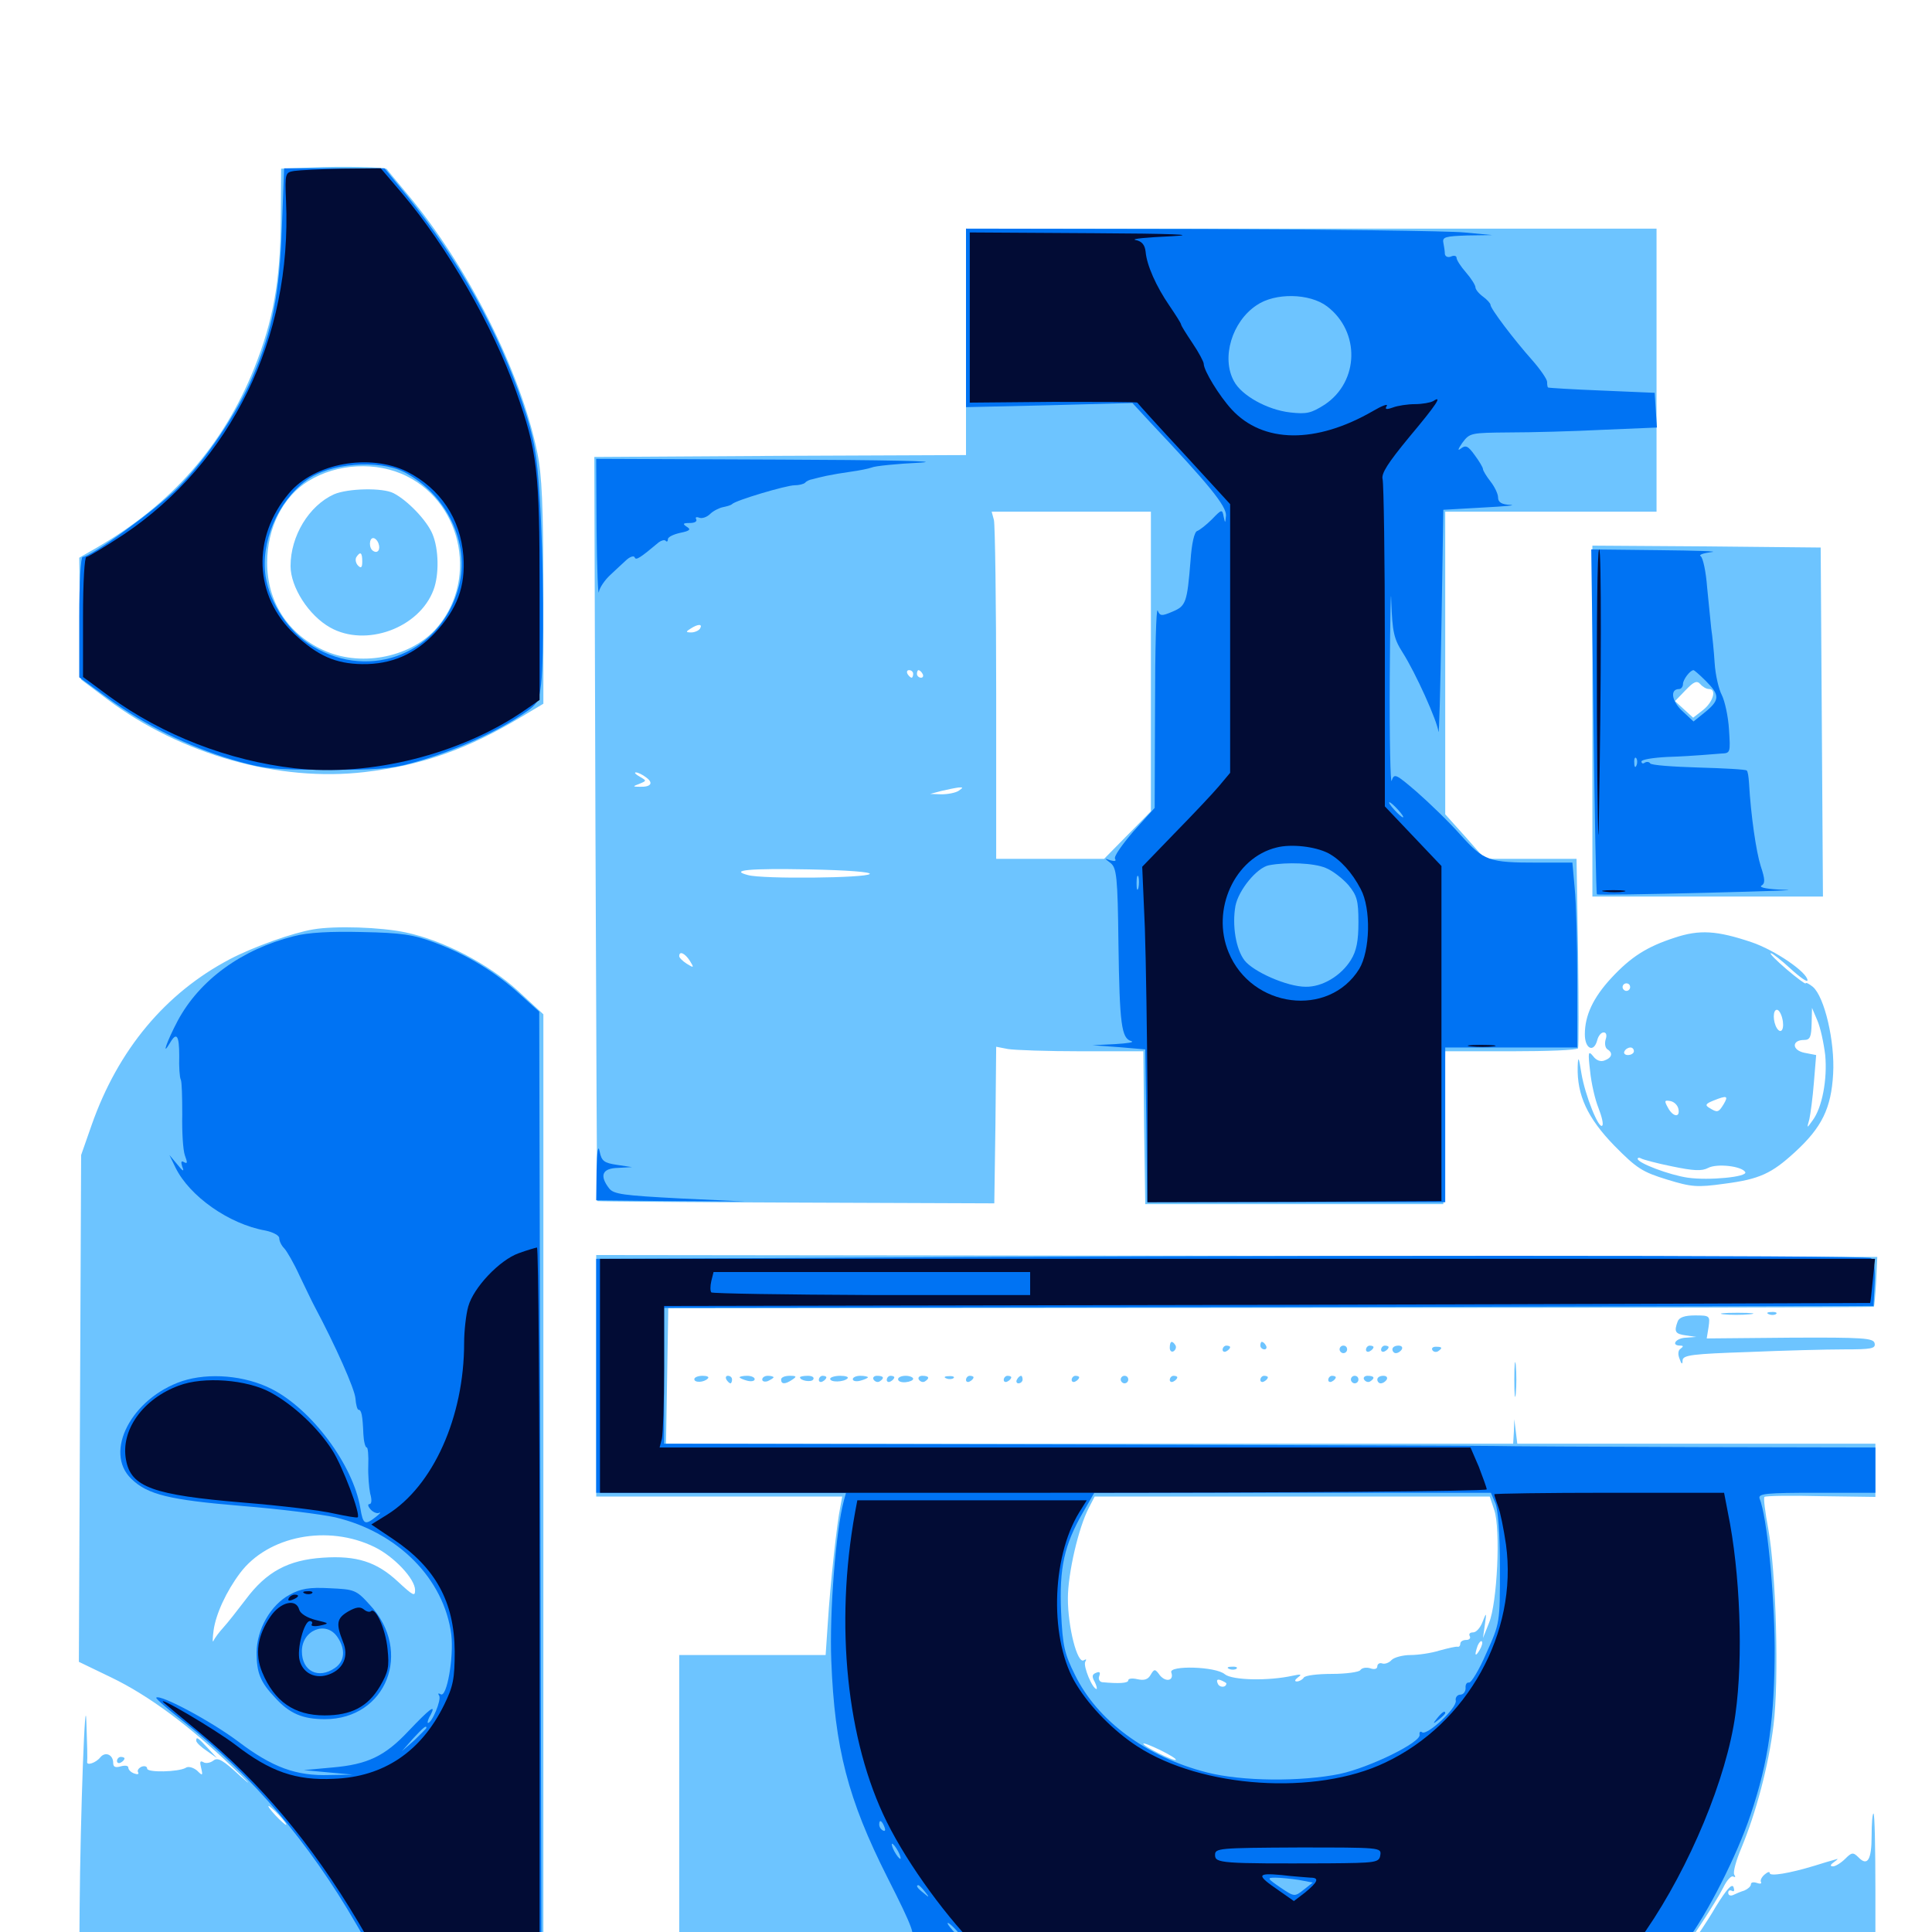 <svg xmlns="http://www.w3.org/2000/svg" viewBox="0 -1000 1000 1000">
	<path fill="#6dc4ff" d="M161.133 -913.281L145.508 -912.695L145.312 -885.938C145.117 -854.688 141.406 -833.984 131.641 -809.57C115.625 -769.531 88.672 -738.867 50.195 -716.602L41.016 -711.328L41.406 -679.688L41.992 -648.242L55.469 -638.086C93.75 -609.375 144.336 -595.117 188.867 -600.391C218.555 -603.906 242.188 -612.305 270.117 -629.102L281.25 -635.742V-693.359C281.25 -737.891 280.469 -754.297 278.125 -765.625C269.531 -807.812 242.188 -862.109 211.133 -899.219C205.273 -906.25 200.391 -912.109 200.195 -912.5C199.414 -913.477 177.148 -914.062 161.133 -913.281ZM210.547 -753.516C240.039 -738.867 247.461 -698.047 225 -673.828C211.328 -659.375 185.938 -654.688 166.992 -663.672C148.828 -672.07 138.281 -688.672 138.281 -708.789C138.281 -726.758 146.484 -742.969 159.57 -750.977C174.414 -760.156 194.922 -761.328 210.547 -753.516ZM172.852 -744.141C159.961 -738.281 150.391 -722.656 150.391 -707.031C150.391 -696.094 159.766 -681.445 170.898 -675.195C189.258 -664.844 216.992 -674.805 224.414 -694.727C227.344 -702.539 227.148 -715.82 223.828 -723.633C220.898 -730.664 210.938 -741.016 203.711 -744.727C198.047 -747.656 180.078 -747.266 172.852 -744.141ZM195.898 -718.75C197.07 -715.625 195.508 -713.281 193.164 -714.844C190.82 -716.211 191.016 -721.484 193.164 -721.484C194.141 -721.484 195.312 -720.312 195.898 -718.75ZM175.195 -718.359C175.977 -718.945 174.805 -719.531 172.656 -719.336C170.508 -719.336 169.922 -718.75 171.484 -718.164C172.852 -717.578 174.609 -717.773 175.195 -718.359ZM187.5 -709.375C187.5 -706.25 186.914 -705.664 185.352 -707.227C184.18 -708.398 183.789 -710.352 184.375 -711.523C186.523 -714.844 187.5 -714.062 187.5 -709.375ZM500 -823.047V-764.453L403.906 -764.062L307.617 -763.477L308.203 -571.094C308.594 -465.43 308.984 -378.711 309.18 -378.32C309.375 -378.125 355.859 -377.734 412.109 -377.539L514.648 -377.148L515.234 -417.773L515.625 -458.203L521.68 -457.031C525.195 -456.445 542.188 -455.859 559.766 -455.859H591.797L592.188 -416.406L592.773 -376.758H669.922H747.07L747.656 -416.406L748.047 -455.859H782.227C800.781 -455.859 816.406 -456.445 816.797 -457.422C817.188 -458.203 817.188 -480.469 816.797 -507.227L816.016 -555.469H792.383H768.555L758.398 -566.992L748.047 -578.516V-656.836V-735.156H802.734H857.422V-808.398V-881.641H678.711H500ZM595.703 -657.617V-580.078L583.594 -567.773L571.484 -555.469H543.555H515.625V-641.016C515.625 -687.891 515.039 -728.32 514.453 -730.859L513.281 -735.156H554.492H595.703ZM362.305 -674.609C361.719 -673.633 359.57 -672.656 357.812 -672.656C354.883 -672.656 354.883 -673.047 357.422 -674.609C361.328 -677.148 363.867 -677.148 362.305 -674.609ZM472.656 -651.172C472.656 -650.195 472.266 -649.219 471.875 -649.219C471.289 -649.219 470.312 -650.195 469.727 -651.172C469.141 -652.344 469.531 -653.125 470.508 -653.125C471.68 -653.125 472.656 -652.344 472.656 -651.172ZM477.539 -651.172C478.125 -650.195 477.734 -649.219 476.758 -649.219C475.586 -649.219 474.609 -650.195 474.609 -651.172C474.609 -652.344 475 -653.125 475.391 -653.125C475.977 -653.125 476.953 -652.344 477.539 -651.172ZM334.375 -597.656C338.477 -594.727 336.914 -592.578 331.25 -592.773C327.344 -592.773 327.344 -592.969 331.055 -594.336C334.766 -595.898 334.766 -595.898 331.055 -598.047C328.906 -599.219 328.125 -600.195 329.102 -600.195C330.273 -600.195 332.617 -599.023 334.375 -597.656ZM326.172 -594.531C326.172 -595.703 325.781 -596.484 325.391 -596.484C324.805 -596.484 323.828 -595.703 323.242 -594.531C322.656 -593.555 323.047 -592.578 324.023 -592.578C325.195 -592.578 326.172 -593.555 326.172 -594.531ZM490.039 -595.703C491.992 -597.461 479.297 -596.289 476.562 -594.531C474.609 -593.359 476.172 -593.164 481.445 -593.945C485.742 -594.531 489.648 -595.312 490.039 -595.703ZM496.094 -590.625C494.531 -589.648 490.625 -588.867 487.305 -588.867L481.445 -589.062L487.305 -590.625C490.625 -591.406 494.531 -592.188 496.094 -592.383C498.633 -592.578 498.633 -592.383 496.094 -590.625ZM450.195 -547.656C448.828 -545.508 394.336 -544.922 387.109 -547.07C377.344 -549.609 387.695 -550.586 418.75 -550C438.672 -549.609 450.781 -548.633 450.195 -547.656ZM357.031 -502.734C359.375 -499.023 359.18 -498.828 355.469 -501.172C353.32 -502.539 351.562 -504.297 351.562 -505.078C351.562 -508.008 354.492 -506.641 357.031 -502.734ZM474.609 -498.828C477.148 -500.586 477.148 -500.781 474.609 -500.781C473.047 -500.781 470.312 -499.805 468.75 -498.828C466.211 -497.07 466.211 -496.875 468.75 -496.875C470.312 -496.875 473.047 -497.852 474.609 -498.828ZM433.203 -497.461C442.578 -497.656 434.766 -498.047 416.016 -498.047C397.266 -498.047 389.453 -497.656 399.023 -497.461C408.398 -497.07 423.633 -497.07 433.203 -497.461ZM460.938 -490.234C445.117 -491.797 378.906 -491.797 378.906 -490.625C378.906 -489.648 398.828 -489.258 423.438 -489.453C447.852 -489.648 464.648 -490.039 460.938 -490.234ZM824.219 -626.758V-535.938H883.984H943.555L942.969 -626.367L942.383 -716.602L883.398 -717.188L824.219 -717.578ZM884.57 -643.359C888.672 -643.359 886.719 -636.719 881.641 -632.617L876.367 -628.516L871.68 -632.812L866.992 -637.109L872.461 -642.773C876.758 -647.266 878.32 -647.852 880.078 -645.898C881.25 -644.531 883.203 -643.359 884.57 -643.359ZM162.109 -518.945C151.562 -517.188 131.25 -509.961 118.945 -503.516C85.547 -485.938 61.133 -456.641 47.461 -417.773L41.992 -402.148L41.406 -271.094L40.82 -139.844L57.422 -131.836C76.953 -122.461 98.438 -106.445 120.312 -85.352C129.102 -76.953 131.055 -74.805 124.609 -80.469C115.43 -89.062 112.695 -90.625 110.352 -88.672C108.789 -87.5 106.445 -87.109 105.273 -87.891C103.516 -88.867 103.32 -88.086 104.102 -84.961C105.078 -80.859 104.883 -80.664 101.953 -83.594C100 -85.156 97.461 -85.938 96.094 -84.961C92.383 -82.812 76.172 -82.422 76.172 -84.57C76.172 -85.742 74.805 -86.133 73.242 -85.547C71.68 -84.766 70.898 -83.594 71.484 -82.617C72.07 -81.641 71.094 -81.445 69.531 -82.031C67.773 -82.617 66.406 -83.984 66.406 -85.156C66.406 -86.133 64.648 -86.328 62.5 -85.742C59.766 -84.961 58.594 -85.352 58.594 -87.5C58.594 -91.797 54.492 -93.555 51.953 -90.43C49.609 -87.5 44.727 -85.938 45.117 -88.086C45.312 -89.062 45.117 -98.047 44.727 -108.203C44.141 -128.711 41.602 -61.523 41.211 -11.914L41.016 16.797H118.359C160.938 16.602 196.289 17.188 196.875 17.773C197.461 18.359 216.602 18.75 239.648 18.75H281.25V-228.125V-475L268.164 -487.109C252.734 -501.172 229.492 -513.281 209.961 -517.383C197.266 -520.117 173.438 -520.898 162.109 -518.945ZM193.945 -199.219C203.906 -194.336 214.844 -182.812 214.844 -176.953C214.844 -173.633 214.062 -173.828 205.859 -181.445C194.922 -191.602 184.57 -194.922 167.188 -193.75C149.219 -192.578 137.891 -186.523 127.148 -172.07C122.852 -166.406 117.773 -159.961 115.625 -157.617C113.477 -155.273 111.133 -152.148 110.547 -150.781C109.961 -149.414 109.961 -151.758 110.547 -156.055C111.719 -164.648 117.188 -176.367 124.219 -185.742C138.672 -205.078 169.727 -211.133 193.945 -199.219ZM144.531 -60.352C147.07 -57.617 148.633 -55.469 148.047 -55.469C147.656 -55.469 145.117 -57.617 142.578 -60.352C140.039 -63.086 138.477 -65.234 139.062 -65.234C139.453 -65.234 141.992 -63.086 144.531 -60.352ZM866.797 -514.648C852.344 -509.961 844.141 -504.688 833.984 -493.75C824.609 -483.594 820.312 -474.414 820.312 -464.648C820.312 -457.031 825 -454.883 826.758 -461.719C827.344 -463.867 828.711 -465.625 830.078 -465.625C831.445 -465.625 831.836 -464.062 831.055 -461.914C830.469 -459.766 830.859 -457.617 832.031 -456.836C834.961 -455.078 834.375 -452.539 830.664 -451.172C828.516 -450.195 826.172 -451.172 824.609 -453.32C822.07 -456.445 821.875 -455.469 823.047 -445.508C823.633 -439.453 825.586 -430.859 827.344 -426.562C829.102 -422.07 830.078 -417.969 829.297 -417.383C827.539 -415.43 820.508 -432.812 818.555 -444.336C817.188 -453.125 816.797 -453.711 816.602 -447.852C816.211 -433.203 821.68 -421.289 835.547 -407.031C847.266 -395.117 850.195 -393.359 862.891 -389.453C875.586 -385.547 878.516 -385.352 892.578 -387.305C910.742 -389.648 916.992 -392.578 929.102 -403.711C942.969 -416.406 947.852 -426.367 948.828 -444.141C949.805 -460.938 944.336 -484.18 938.281 -489.258C936.328 -490.82 934.766 -491.602 934.57 -491.016C934.57 -490.43 930.078 -493.75 924.805 -498.242C919.336 -502.93 915.625 -506.641 916.602 -506.641C917.383 -506.641 922.07 -502.93 926.758 -498.633C931.641 -494.141 935.547 -491.406 935.547 -492.578C935.547 -496.68 918.75 -508.203 906.641 -512.305C888.672 -518.359 879.688 -518.945 866.797 -514.648ZM843.75 -489.062C843.75 -488.086 842.969 -487.109 841.797 -487.109C840.82 -487.109 839.844 -488.086 839.844 -489.062C839.844 -490.234 840.82 -491.016 841.797 -491.016C842.969 -491.016 843.75 -490.234 843.75 -489.062ZM922.461 -473.047C923.828 -467.773 922.07 -464.258 919.727 -467.773C917.578 -471.289 917.578 -477.344 919.727 -477.344C920.703 -477.344 921.875 -475.391 922.461 -473.047ZM944.727 -453.906C945.898 -441.406 943.164 -426.562 938.086 -419.922C935.156 -415.82 935.156 -415.82 936.523 -420.703C937.109 -423.438 938.281 -432.031 938.867 -439.648L940.039 -453.906L933.984 -455.078C927.344 -456.445 927.344 -461.719 933.789 -461.719C936.914 -461.719 937.5 -463.281 937.695 -470.117L937.891 -478.32L940.625 -471.875C942.188 -468.359 943.945 -460.352 944.727 -453.906ZM845.703 -455.859C845.703 -454.883 844.336 -453.906 842.578 -453.906C841.016 -453.906 840.234 -454.883 840.82 -455.859C841.406 -457.031 842.773 -457.812 843.945 -457.812C844.922 -457.812 845.703 -457.031 845.703 -455.859ZM892.188 -428.516C889.453 -424.023 888.867 -424.023 884.766 -426.562C882.422 -427.93 882.812 -428.711 886.719 -430.273C893.945 -433.203 894.727 -432.812 892.188 -428.516ZM868.75 -425.977C869.727 -421.289 865.82 -421.875 863.281 -426.758C861.328 -430.273 861.523 -430.664 864.648 -430.078C866.602 -429.688 868.359 -427.93 868.75 -425.977ZM865.43 -396.289C876.758 -393.945 880.859 -393.75 884.18 -395.508C888.672 -397.852 901.367 -396.484 903.32 -393.359C904.883 -390.82 884.375 -388.867 873.633 -390.43C864.062 -391.797 847.656 -398.047 847.656 -400.195C847.656 -400.781 848.438 -400.977 849.414 -400.391C850.391 -399.805 857.617 -397.852 865.43 -396.289ZM308.594 -287.891V-225.391H372.266H435.938L434.961 -220.117C433.203 -211.914 429.688 -179.688 428.516 -160.547L427.344 -143.359H389.453H351.562V-62.305V18.75H607.617H863.672L867.383 14.258C873.242 7.422 888.281 -15.625 891.992 -23.047C893.75 -26.758 896.094 -29.297 897.07 -28.711C898.242 -28.125 898.438 -28.516 897.656 -29.688C896.875 -30.859 898.633 -37.109 901.367 -43.555C908.984 -61.914 915.43 -86.133 917.969 -107.031C920.898 -130.469 919.336 -185.938 915.234 -208.789C913.672 -217.188 912.695 -224.609 913.281 -225.195C913.867 -225.781 926.953 -225.977 942.383 -225.586L970.703 -225.195V-238.867V-252.734H878.125H785.352L784.57 -259.18L783.789 -265.43L783.594 -259.18L783.203 -252.734H564.062H344.727L345.312 -287.695L345.898 -322.852L657.617 -323.047C829.102 -323.047 969.727 -323.242 969.922 -323.633C970.117 -323.828 970.703 -329.688 971.094 -336.719L971.68 -349.414L640.234 -350L308.594 -350.391ZM773.438 -218.359C776.758 -208.594 775 -170.312 770.703 -159.961L767.578 -152.148L768.555 -158.984C769.531 -165.625 769.336 -165.625 767.383 -160.547C766.211 -157.422 764.062 -155.078 762.5 -155.078C760.742 -155.078 760.156 -154.297 760.742 -153.125C761.328 -152.148 760.547 -151.172 758.984 -151.172C757.227 -151.172 755.859 -150.391 755.859 -149.219C755.859 -148.242 755.273 -147.461 754.492 -147.656C753.516 -147.852 749.414 -146.875 745.117 -145.703C740.82 -144.336 733.984 -143.359 730.078 -143.359C726.172 -143.359 721.68 -142.188 720.312 -140.82C718.945 -139.258 716.602 -138.477 715.234 -139.062C714.062 -139.453 712.891 -138.672 712.891 -137.5C712.891 -136.133 711.328 -135.742 709.18 -136.523C707.031 -137.109 704.883 -136.719 704.102 -135.547C703.516 -134.57 696.875 -133.594 689.453 -133.594C682.031 -133.594 675.391 -132.812 674.805 -131.641C674.219 -130.664 672.461 -129.688 671.289 -129.688C669.922 -129.688 670.117 -130.469 671.875 -131.836C674.023 -133.398 673.438 -133.594 668.945 -132.617C656.445 -129.883 637.891 -130.273 633.984 -133.398C629.297 -137.5 604.883 -138.086 606.25 -134.375C607.812 -130.078 603.516 -129.102 600.391 -132.812C597.852 -136.328 597.461 -136.328 595.508 -133.008C594.141 -130.664 592.188 -130.078 588.672 -130.859C586.133 -131.445 583.984 -131.25 583.984 -130.273C583.984 -128.711 578.906 -128.516 570.508 -129.297C569.141 -129.492 568.359 -130.859 568.945 -132.422C569.727 -134.375 569.141 -134.961 567.383 -134.18C565.234 -133.398 565.039 -132.227 566.602 -129.492C567.578 -127.539 567.969 -125.781 567.578 -125.781C565.43 -125.781 560.547 -137.695 561.719 -139.844C562.5 -141.211 562.305 -141.406 560.938 -140.625C557.617 -138.672 552.734 -157.812 552.734 -172.656C552.734 -185.547 558.203 -209.375 563.672 -219.727L566.602 -225.391H668.75H771.094ZM765.82 -145.898C763.477 -141.992 763.086 -143.164 764.844 -148.242C765.625 -150 766.602 -150.977 766.992 -150.391C767.578 -150 766.992 -147.852 765.82 -145.898ZM761.523 -137.109C762.891 -139.648 762.695 -140.82 761.133 -140.82C759.766 -140.82 758.594 -139.062 758.594 -137.109C758.594 -135.156 758.789 -133.594 759.18 -133.594C759.375 -133.594 760.547 -135.156 761.523 -137.109ZM619.141 -131.641C619.141 -132.812 618.359 -133.594 617.188 -133.594C616.211 -133.594 615.234 -132.812 615.234 -131.641C615.234 -130.664 616.211 -129.688 617.188 -129.688C618.359 -129.688 619.141 -130.664 619.141 -131.641ZM634.766 -128.711C634.766 -126.367 631.055 -126.367 630.273 -128.711C629.492 -130.469 630.078 -131.055 632.031 -130.273C633.398 -129.688 634.766 -128.906 634.766 -128.711ZM608.594 -89.062C607.617 -88.281 591.797 -96.094 591.797 -97.461C591.797 -98.047 595.703 -96.484 600.586 -94.141C605.273 -91.797 608.984 -89.648 608.594 -89.062ZM636.328 -136.133C634.766 -136.719 635.352 -137.305 637.5 -137.305C639.648 -137.5 640.82 -136.914 640.039 -136.328C639.453 -135.742 637.695 -135.547 636.328 -136.133ZM891.992 -319.727C888.672 -320.117 891.992 -320.508 899.414 -320.508C907.031 -320.508 909.766 -320.117 905.664 -319.727C901.758 -319.336 895.508 -319.336 891.992 -319.727ZM915.625 -319.727C914.062 -320.312 914.648 -320.898 916.797 -320.898C918.945 -321.094 920.117 -320.508 919.336 -319.922C918.75 -319.336 916.992 -319.141 915.625 -319.727ZM868.359 -316.016C866.406 -310.742 866.992 -309.57 872.656 -308.789L877.93 -308.008L872.656 -307.617C867.383 -307.422 864.648 -303.516 869.727 -303.516C871.289 -303.516 871.484 -303.125 869.922 -301.953C868.555 -301.172 868.359 -299.023 869.336 -296.68C870.312 -293.75 870.898 -293.555 870.898 -295.898C871.094 -298.633 875.977 -299.219 904.883 -300.195C923.242 -300.977 945.703 -301.562 954.688 -301.562C968.555 -301.562 970.898 -301.953 970.312 -304.688C969.727 -307.422 964.844 -307.812 926.562 -307.617L883.398 -307.227L884.375 -313.281C885.156 -318.945 884.961 -319.141 877.344 -319.141C872.07 -319.141 869.141 -318.164 868.359 -316.016ZM605.469 -302.344C605.469 -300.781 606.445 -300 607.422 -300.586C608.594 -301.367 608.984 -302.734 608.398 -303.711C606.641 -306.445 605.469 -305.859 605.469 -302.344ZM652.344 -303.516C652.344 -302.539 653.32 -301.562 654.492 -301.562C655.469 -301.562 655.859 -302.539 655.273 -303.516C654.688 -304.688 653.711 -305.469 653.125 -305.469C652.734 -305.469 652.344 -304.688 652.344 -303.516ZM632.812 -301.367C632.812 -302.539 633.789 -303.516 634.766 -303.516C635.938 -303.516 636.719 -303.125 636.719 -302.734C636.719 -302.148 635.938 -301.172 634.766 -300.586C633.789 -300 632.812 -300.391 632.812 -301.367ZM693.359 -301.562C693.359 -300.586 694.336 -299.609 695.312 -299.609C696.484 -299.609 697.266 -300.586 697.266 -301.562C697.266 -302.734 696.484 -303.516 695.312 -303.516C694.336 -303.516 693.359 -302.734 693.359 -301.562ZM707.031 -301.367C707.031 -302.539 708.008 -303.516 708.984 -303.516C710.156 -303.516 710.938 -303.125 710.938 -302.734C710.938 -302.148 710.156 -301.172 708.984 -300.586C708.008 -300 707.031 -300.391 707.031 -301.367ZM714.844 -301.367C714.844 -302.539 715.82 -303.516 716.797 -303.516C717.969 -303.516 718.75 -303.125 718.75 -302.734C718.75 -302.148 717.969 -301.172 716.797 -300.586C715.82 -300 714.844 -300.391 714.844 -301.367ZM720.703 -301.562C720.703 -300.586 721.484 -299.609 722.461 -299.609C723.633 -299.609 725 -300.586 725.586 -301.562C726.172 -302.734 725.391 -303.516 723.828 -303.516C722.07 -303.516 720.703 -302.734 720.703 -301.562ZM741.406 -301.172C740.82 -302.148 741.602 -302.93 743.164 -302.93C746.484 -302.93 746.875 -302.344 744.336 -300.586C743.359 -300 741.992 -300.195 741.406 -301.172ZM783.789 -285.938C783.789 -277.93 784.18 -274.609 784.57 -278.711C784.961 -282.617 784.961 -289.258 784.57 -293.359C784.18 -297.266 783.789 -293.945 783.789 -285.938ZM359.375 -286.133C359.375 -284.18 364.453 -284.375 366.406 -286.523C367.188 -287.305 366.016 -287.891 363.672 -287.891C361.328 -287.891 359.375 -287.109 359.375 -286.133ZM375.977 -285.938C376.562 -284.961 377.539 -283.984 378.125 -283.984C378.516 -283.984 378.906 -284.961 378.906 -285.938C378.906 -287.109 377.93 -287.891 376.758 -287.891C375.781 -287.891 375.391 -287.109 375.977 -285.938ZM382.812 -287.109C382.812 -287.5 384.57 -287.891 386.719 -287.891C388.867 -287.891 390.625 -287.109 390.625 -286.133C390.625 -285.156 388.867 -284.766 386.719 -285.352C384.57 -285.938 382.812 -286.719 382.812 -287.109ZM394.531 -285.938C394.531 -284.961 395.898 -284.57 397.461 -285.156C399.023 -285.938 400.391 -286.719 400.391 -287.109C400.391 -287.5 399.023 -287.891 397.461 -287.891C395.898 -287.891 394.531 -287.109 394.531 -285.938ZM404.297 -285.938C404.297 -283.398 406.445 -283.398 410.156 -285.938C412.5 -287.5 412.305 -287.891 408.789 -287.891C406.25 -287.891 404.297 -287.109 404.297 -285.938ZM414.062 -287.109C414.062 -285.352 419.922 -284.375 420.898 -285.938C421.68 -287.109 420.312 -287.891 418.164 -287.891C415.82 -287.891 414.062 -287.5 414.062 -287.109ZM423.828 -285.742C423.828 -284.766 424.805 -284.375 425.781 -284.961C426.953 -285.547 427.734 -286.523 427.734 -287.109C427.734 -287.5 426.953 -287.891 425.781 -287.891C424.805 -287.891 423.828 -286.914 423.828 -285.742ZM429.688 -286.328C429.688 -284.375 436.719 -284.57 438.672 -286.523C439.453 -287.305 437.695 -287.891 434.961 -287.891C432.031 -287.891 429.688 -287.109 429.688 -286.328ZM441.406 -286.133C441.406 -287.109 443.164 -287.891 445.312 -287.891C447.461 -287.891 449.219 -287.5 449.219 -287.109C449.219 -286.719 447.461 -285.938 445.312 -285.352C443.164 -284.766 441.406 -285.156 441.406 -286.133ZM452.148 -285.938C452.93 -284.766 454.297 -284.375 455.273 -284.961C458.008 -286.719 457.422 -287.891 453.906 -287.891C452.344 -287.891 451.562 -286.914 452.148 -285.938ZM458.984 -285.742C458.984 -284.766 459.961 -284.375 460.938 -284.961C462.109 -285.547 462.891 -286.523 462.891 -287.109C462.891 -287.5 462.109 -287.891 460.938 -287.891C459.961 -287.891 458.984 -286.914 458.984 -285.742ZM464.844 -286.133C464.844 -284.961 466.602 -284.375 468.75 -284.57C470.898 -284.766 472.656 -285.547 472.656 -286.328C472.656 -287.109 470.898 -287.891 468.75 -287.891C466.602 -287.891 464.844 -287.109 464.844 -286.133ZM475.586 -285.938C476.367 -284.766 477.734 -284.375 478.711 -284.961C481.445 -286.719 480.859 -287.891 477.344 -287.891C475.781 -287.891 475 -286.914 475.586 -285.938ZM489.844 -286.523C488.281 -287.109 488.867 -287.695 491.016 -287.695C493.164 -287.891 494.336 -287.305 493.555 -286.719C492.969 -286.133 491.211 -285.938 489.844 -286.523ZM500 -285.742C500 -284.766 500.977 -284.375 501.953 -284.961C503.125 -285.547 503.906 -286.523 503.906 -287.109C503.906 -287.5 503.125 -287.891 501.953 -287.891C500.977 -287.891 500 -286.914 500 -285.742ZM519.531 -285.742C519.531 -284.766 520.508 -284.375 521.484 -284.961C522.656 -285.547 523.438 -286.523 523.438 -287.109C523.438 -287.5 522.656 -287.891 521.484 -287.891C520.508 -287.891 519.531 -286.914 519.531 -285.742ZM526.367 -285.938C525.781 -284.961 526.172 -283.984 527.148 -283.984C528.32 -283.984 529.297 -284.961 529.297 -285.938C529.297 -287.109 528.906 -287.891 528.516 -287.891C527.93 -287.891 526.953 -287.109 526.367 -285.938ZM554.688 -285.742C554.688 -284.766 555.664 -284.375 556.641 -284.961C557.812 -285.547 558.594 -286.523 558.594 -287.109C558.594 -287.5 557.812 -287.891 556.641 -287.891C555.664 -287.891 554.688 -286.914 554.688 -285.742ZM580.078 -285.938C580.078 -284.961 581.055 -283.984 582.031 -283.984C583.203 -283.984 583.984 -284.961 583.984 -285.938C583.984 -287.109 583.203 -287.891 582.031 -287.891C581.055 -287.891 580.078 -287.109 580.078 -285.938ZM605.469 -285.742C605.469 -284.766 606.445 -284.375 607.422 -284.961C608.594 -285.547 609.375 -286.523 609.375 -287.109C609.375 -287.5 608.594 -287.891 607.422 -287.891C606.445 -287.891 605.469 -286.914 605.469 -285.742ZM652.344 -285.742C652.344 -284.766 653.32 -284.375 654.297 -284.961C655.469 -285.547 656.25 -286.523 656.25 -287.109C656.25 -287.5 655.469 -287.891 654.297 -287.891C653.32 -287.891 652.344 -286.914 652.344 -285.742ZM687.5 -285.742C687.5 -284.766 688.477 -284.375 689.453 -284.961C690.625 -285.547 691.406 -286.523 691.406 -287.109C691.406 -287.5 690.625 -287.891 689.453 -287.891C688.477 -287.891 687.5 -286.914 687.5 -285.742ZM699.219 -285.938C699.219 -284.961 700.195 -283.984 701.172 -283.984C702.344 -283.984 703.125 -284.961 703.125 -285.938C703.125 -287.109 702.344 -287.891 701.172 -287.891C700.195 -287.891 699.219 -287.109 699.219 -285.938ZM706.055 -285.938C706.836 -284.766 708.203 -284.375 709.18 -284.961C711.914 -286.719 711.328 -287.891 707.812 -287.891C706.25 -287.891 705.469 -286.914 706.055 -285.938ZM712.891 -285.938C712.891 -284.961 713.672 -283.984 714.648 -283.984C715.82 -283.984 717.188 -284.961 717.773 -285.938C718.359 -287.109 717.578 -287.891 716.016 -287.891C714.258 -287.891 712.891 -287.109 712.891 -285.938ZM101.562 -99.023C101.562 -98.047 104.102 -95.703 107.031 -93.75L112.305 -90.039L107.617 -95.117C102.539 -100.586 101.562 -101.367 101.562 -99.023ZM60.547 -88.477C60.547 -89.648 61.523 -90.625 62.5 -90.625C63.672 -90.625 64.453 -90.234 64.453 -89.844C64.453 -89.258 63.672 -88.281 62.5 -87.695C61.523 -87.109 60.547 -87.5 60.547 -88.477ZM968.75 -49.805C968.75 -37.305 966.602 -33.789 961.914 -38.672C959.18 -41.406 958.398 -41.211 955.078 -37.891C952.93 -35.742 950 -33.984 948.828 -33.984C947.07 -33.984 947.266 -34.766 949.219 -36.133C951.758 -38.086 951.758 -38.086 949.219 -37.305C947.656 -36.914 943.164 -35.547 939.453 -34.375C925.977 -30.273 916.016 -28.711 916.016 -30.469C916.016 -31.445 914.844 -31.055 913.281 -29.688C911.719 -28.32 910.938 -26.562 911.523 -25.781C911.914 -25 910.938 -24.805 909.375 -25.391C907.617 -25.977 906.25 -25.781 906.25 -24.609C906.25 -23.633 904.688 -22.266 902.93 -21.484C900.977 -20.898 898.242 -19.727 897.07 -19.141C895.703 -18.555 894.531 -18.945 894.531 -20.312C894.531 -21.484 895.312 -21.875 896.484 -21.289C897.656 -20.703 897.852 -21.484 897.266 -23.242C896.484 -25.195 893.75 -22.266 888.086 -13.086C883.789 -5.664 877.734 3.32 874.609 7.227C871.68 11.133 869.141 15.039 869.141 15.625C869.141 16.211 891.992 16.797 919.922 16.797H970.703V-22.266C970.703 -43.75 970.312 -61.328 969.727 -61.328C969.141 -61.328 968.75 -56.055 968.75 -49.805ZM39.648 24.023C38.086 28.125 40.43 29.297 50.977 29.688C59.57 29.883 60.547 29.492 60.547 25.586C60.547 21.68 59.57 21.289 50.586 21.289C43.945 21.289 40.43 22.07 39.648 24.023Z"/>
	<path fill="#0073f3" d="M145.898 -882.227C144.727 -848.242 141.016 -828.906 130.859 -805.273C122.852 -786.133 106.445 -761.914 91.992 -747.461C80.664 -736.133 47.07 -711.719 42.773 -711.719C41.797 -711.719 41.016 -698.633 41.016 -680.664V-649.414L56.055 -638.477C74.805 -624.805 97.266 -613.672 120.117 -606.836C135.938 -602.148 140.82 -601.562 168.945 -601.562C192.969 -601.367 203.125 -602.148 212.5 -604.883C231.445 -609.961 252.344 -618.945 266.211 -627.539C278.516 -635.352 278.711 -635.742 280.078 -645.898C281.641 -660.156 281.445 -711.523 279.297 -742.969C277.93 -765.234 276.562 -772.656 270.703 -790.625C258.203 -828.32 237.109 -866.016 210.547 -898.828L199.023 -912.891H173.047H147.07ZM209.18 -755.664C231.25 -744.141 243.359 -718.945 237.5 -696.484C228.711 -662.305 192.188 -647.266 161.914 -665.43C149.609 -672.656 139.648 -687.695 137.5 -701.562C134.766 -719.336 143.75 -740.43 158.594 -751.367C170.508 -760.352 195.898 -762.305 209.18 -755.664ZM500 -835.547V-789.258L542.969 -790.234L586.133 -791.406L595.508 -781.25C625.781 -749.219 634.766 -738.086 634.57 -733.203C634.18 -729.102 634.18 -728.906 633.398 -732.422C632.617 -736.523 632.422 -736.523 627.344 -731.25C624.414 -728.32 620.898 -725.586 619.727 -725.195C618.164 -724.805 616.797 -718.555 616.211 -709.766C614.453 -688.086 613.867 -686.328 606.836 -683.398C601.367 -681.055 600.391 -681.055 599.219 -683.984C598.438 -685.742 597.852 -663.672 597.852 -634.57L597.656 -581.836L586.719 -569.727C580.859 -562.891 576.367 -556.641 577.148 -555.469C577.93 -554.297 576.953 -554.102 574.805 -554.688C571.484 -555.859 571.484 -555.859 574.805 -553.32C577.93 -550.781 578.516 -546.484 578.906 -511.523C579.492 -469.727 580.469 -462.5 585.547 -461.133C587.5 -460.547 583.594 -459.961 577.148 -459.57L565.43 -458.984L579.102 -458.008L592.773 -456.836L593.359 -417.383L593.75 -377.734H670.898H748.047V-417.773V-457.812H782.227H816.406V-492.578C816.406 -511.523 815.82 -533.008 815.039 -540.43L813.867 -553.516H795.898C770.508 -553.516 768.164 -554.297 755.859 -567.969C750 -574.609 739.844 -584.375 733.398 -590.039C722.266 -599.609 721.68 -599.805 720.312 -595.898C719.727 -593.555 719.141 -617.578 719.336 -649.219C719.531 -680.859 719.922 -698.633 720.117 -688.672C720.703 -672.852 721.484 -669.336 725.977 -662.305C732.812 -651.562 743.945 -626.758 744.531 -621.289C744.922 -618.945 745.508 -643.75 746.094 -676.562L747.07 -736.133L767.578 -737.305C778.906 -737.891 785.156 -738.477 781.836 -738.672C777.148 -738.867 775.391 -740.039 775.391 -742.578C775.391 -744.336 773.633 -748.047 771.484 -750.781C769.336 -753.516 767.578 -756.445 767.578 -757.227C767.578 -758.008 765.625 -761.328 763.281 -764.453C759.766 -769.336 758.594 -769.727 756.055 -767.773C754.297 -766.406 754.688 -767.578 756.836 -770.703C760.742 -775.977 761.133 -775.977 781.25 -776.172C792.578 -776.172 814.258 -776.758 829.688 -777.539L857.617 -778.711L857.031 -787.695L856.445 -796.68L829.102 -797.852C814.062 -798.438 801.562 -799.219 801.367 -799.414C800.977 -799.414 800.781 -800.781 800.781 -802.344C800.781 -803.711 797.266 -808.789 793.164 -813.477C783.594 -824.219 771.484 -840.234 771.484 -842.188C771.484 -842.969 769.727 -844.922 767.578 -846.484C765.43 -848.047 763.672 -850.195 763.672 -851.367C763.672 -852.344 761.523 -855.859 758.789 -858.984C756.055 -862.109 753.906 -865.43 753.906 -866.602C753.906 -867.578 752.539 -867.969 750.977 -867.188C749.414 -866.602 748.047 -867.188 747.852 -868.555C747.852 -869.922 747.461 -872.461 747.07 -874.414C746.484 -877.344 748.242 -877.734 759.375 -878.125L772.461 -878.32L757.812 -879.688C749.805 -880.469 688.477 -881.25 621.68 -881.445L500 -881.641ZM686.914 -841.406C704.102 -828.32 703.516 -802.539 685.742 -790.625C678.711 -786.133 676.367 -785.547 667.773 -786.523C655.859 -787.891 642.578 -795.312 638.672 -802.734C632.031 -814.844 637.695 -833.594 650.391 -841.992C659.961 -848.633 677.93 -848.242 686.914 -841.406ZM723.633 -580.859C725.586 -578.711 726.758 -576.953 726.172 -576.953C725.586 -576.953 723.633 -578.711 721.68 -580.859C719.727 -583.008 718.555 -584.766 719.141 -584.766C719.727 -584.766 721.68 -583.008 723.633 -580.859ZM686.133 -550.781C689.648 -549.414 694.922 -545.312 697.852 -541.992C702.344 -536.523 703.125 -533.984 703.125 -522.656C703.125 -513.086 702.148 -507.812 699.219 -503.125C694.141 -494.922 684.375 -489.062 675.781 -489.258C666.211 -489.258 648.633 -497.07 644.141 -502.93C639.648 -508.789 637.695 -521.094 639.453 -531.055C641.016 -539.258 650.586 -550.977 656.836 -552.148C666.211 -553.906 680.078 -553.32 686.133 -550.781ZM589.258 -540.43C588.672 -538.477 588.281 -539.648 588.281 -542.773C588.281 -546.094 588.672 -547.461 589.258 -546.289C589.648 -544.922 589.648 -542.188 589.258 -540.43ZM308.789 -725.977C308.984 -705.664 309.57 -691.211 309.961 -693.555C310.352 -695.898 313.086 -699.805 315.82 -702.344C318.555 -704.883 322.266 -708.398 324.219 -710.156C326.172 -711.914 328.125 -712.5 328.516 -711.523C329.102 -709.766 331.25 -711.133 341.016 -719.336C342.383 -720.312 343.945 -720.703 344.531 -720.117C345.117 -719.336 345.703 -719.727 345.703 -720.898C345.703 -722.07 348.633 -723.438 352.148 -724.219C357.031 -725.195 357.812 -725.977 355.469 -727.344C353.125 -728.906 353.516 -729.297 357.031 -729.297C359.57 -729.297 360.938 -730.078 360.352 -731.25C359.766 -732.227 360.352 -732.617 361.914 -732.031C363.477 -731.445 366.016 -732.422 367.578 -733.984C369.141 -735.547 372.266 -737.109 374.219 -737.5C376.172 -737.891 378.32 -738.477 378.906 -739.062C380.664 -741.016 407.031 -748.828 411.328 -748.828C413.477 -748.828 416.016 -749.414 416.797 -750.195C417.383 -750.977 419.141 -751.758 420.508 -751.953C421.875 -752.344 425 -753.125 427.734 -753.711C430.469 -754.297 436.133 -755.273 440.43 -755.859C444.727 -756.445 449.609 -757.422 451.172 -758.008C452.734 -758.789 464.258 -759.961 476.562 -760.547C488.867 -761.328 456.25 -761.914 403.906 -762.109L308.594 -762.5ZM824.805 -626.562C825.391 -577.539 826.172 -537.305 826.562 -537.109C826.953 -536.719 852.148 -537.109 882.812 -537.891C913.477 -538.672 931.836 -539.258 923.828 -539.453C915.234 -539.648 910.156 -540.625 911.719 -541.602C913.672 -542.773 913.672 -544.727 911.328 -551.758C908.984 -559.18 906.25 -577.734 905.273 -594.922C905.078 -597.852 904.688 -600.781 904.102 -601.172C903.711 -601.758 892.383 -602.344 879.102 -602.734C866.016 -603.125 854.688 -603.906 854.102 -604.883C853.711 -605.664 852.344 -605.859 851.367 -605.273C850.391 -604.492 849.609 -604.883 849.609 -605.859C849.609 -606.836 855.469 -607.812 862.891 -608.203C870.117 -608.398 878.125 -608.984 880.859 -609.18C883.594 -609.375 888.086 -609.766 890.82 -609.961C895.703 -610.156 895.703 -610.352 894.922 -622.461C894.531 -629.102 892.773 -637.109 891.211 -640.234C889.648 -643.164 887.891 -650.586 887.5 -656.836C887.109 -662.891 886.328 -670.898 885.742 -674.609C885.352 -678.32 884.375 -688.086 883.594 -696.094C883.008 -704.102 881.445 -711.328 880.273 -712.109C879.102 -712.891 881.641 -713.672 885.938 -714.258C890.039 -714.648 877.93 -715.039 858.594 -715.234L823.633 -715.625ZM883.008 -647.461C890.234 -640.234 890.234 -637.695 882.617 -631.445L876.562 -626.562L870.703 -632.031C865.234 -637.109 864.258 -643.359 869.141 -643.359C870.117 -643.359 871.094 -644.531 871.094 -645.898C871.094 -648.242 874.805 -653.125 876.562 -653.125C876.953 -653.125 879.883 -650.586 883.008 -647.461ZM847.07 -603.906C846.484 -602.344 845.898 -602.93 845.898 -605.078C845.703 -607.227 846.289 -608.398 846.875 -607.617C847.461 -607.031 847.656 -605.273 847.07 -603.906ZM152.148 -515.43C125 -508.594 103.32 -492.773 91.992 -471.68C86.523 -461.328 83.203 -452.148 88.086 -460.352C91.406 -466.016 92.773 -464.062 92.773 -453.516C92.578 -447.852 92.969 -442.383 93.555 -441.211C94.141 -440.234 94.336 -432.031 94.336 -423.047C94.141 -414.062 94.727 -404.688 95.703 -401.953C97.07 -398.242 97.07 -397.461 95.312 -398.438C93.75 -399.414 93.555 -398.633 94.336 -396.094C95.508 -393.359 94.727 -393.555 91.797 -397.266L87.695 -402.148L90.82 -395.703C98.047 -380.859 118.555 -366.406 137.305 -363.086C141.211 -362.305 144.531 -360.547 144.531 -359.18C144.531 -357.617 145.703 -355.273 147.07 -353.906C148.438 -352.539 152.148 -346.094 155.078 -339.648C158.203 -333.203 161.523 -326.172 162.695 -324.023C173.828 -303.125 183.594 -281.055 183.984 -276.172C184.18 -273.047 184.961 -270.312 185.547 -270.312C187.109 -270.312 187.695 -267.383 188.086 -257.617C188.281 -253.906 189.062 -250.781 189.844 -250.781C190.43 -250.781 190.82 -246.68 190.625 -241.602C190.43 -236.328 191.016 -229.883 191.602 -226.953C192.578 -223.633 192.383 -221.484 191.211 -221.484C190.234 -221.484 190.43 -220.312 191.797 -218.75C193.164 -217.188 195.312 -216.406 196.289 -216.992C197.461 -217.383 196.484 -216.406 194.531 -214.844C188.867 -210.352 187.891 -210.938 186.523 -219.336C182.812 -241.797 161.328 -270.508 140.625 -281.055C126.758 -288.086 108.203 -289.648 94.336 -285.156C68.164 -276.367 53.516 -248.438 67.969 -234.57C76.367 -226.367 87.695 -223.633 125.391 -220.508C144.727 -218.945 166.406 -216.211 173.438 -214.648C205.859 -207.031 229.883 -182.812 233.594 -153.906C234.961 -142.188 231.25 -121.094 228.125 -123.047C226.758 -123.828 226.562 -123.438 227.344 -122.266C228.516 -120.117 223.633 -108.203 221.484 -108.203C221.094 -108.203 221.484 -110.156 222.852 -112.305C225.977 -118.359 222.461 -115.625 211.328 -103.906C199.219 -91.016 190.234 -86.719 172.07 -85.156L157.227 -83.789L169.922 -82.617L182.617 -81.445L170.703 -81.25C153.32 -80.664 141.016 -85.156 123.242 -98.633C109.18 -109.18 82.812 -123.242 80.859 -121.289C80.469 -120.898 87.109 -115.039 95.703 -108.398C130.469 -80.859 159.766 -46.68 184.375 -4.102L197.656 18.75L239.062 18.359L280.273 17.773L279.688 -229.297L279.102 -476.367L269.141 -485.352C256.445 -496.875 241.797 -505.859 225 -512.109C214.062 -516.211 207.812 -517.188 187.5 -517.578C171.094 -517.969 159.57 -517.383 152.148 -515.43ZM205.078 -222.656C205.078 -224.219 203.516 -223.242 200.977 -220.117C198.438 -216.992 198.633 -216.797 201.758 -219.336C203.516 -220.703 205.078 -222.266 205.078 -222.656ZM220.703 -105.664C220.703 -105.273 217.773 -102.539 214.453 -99.219L208.008 -93.555L213.672 -100C219.141 -105.859 220.703 -107.227 220.703 -105.664ZM188.867 -83.594C189.648 -84.18 188.477 -84.766 186.328 -84.57C184.18 -84.57 183.594 -83.984 185.156 -83.398C186.523 -82.812 188.281 -83.008 188.867 -83.594ZM308.789 -394.336L308.594 -378.711L347.266 -378.32L385.742 -378.125L351.953 -379.688C322.656 -381.25 317.578 -381.836 315.234 -384.961C310.156 -391.602 311.719 -395.312 319.922 -395.508L327.148 -395.898L319.336 -397.07C312.695 -398.047 311.328 -399.023 310.352 -404.102C309.57 -407.812 308.984 -404.102 308.789 -394.336ZM399.023 -348.828L308.594 -348.438V-287.891V-227.344H373.242H437.891L436.719 -223.047C432.617 -207.617 429.297 -165.625 430.273 -140.43C432.031 -95.117 438.867 -68.75 459.375 -28.125C472.656 -1.953 474.414 3.125 470.703 3.125C469.727 3.125 468.75 4.492 468.75 6.055C468.75 7.617 467.773 8.984 466.406 8.984C462.5 8.984 467.383 12.5 472.656 13.477C475.391 13.867 449.414 14.648 415.039 15.039L352.539 15.625L443.359 16.992C565.82 18.555 822.656 18.945 845.898 17.578L864.453 16.211L872.656 5.273C883.984 -9.766 899.023 -39.648 906.055 -60.547C915.43 -88.281 918.555 -110.742 918.555 -147.266C918.359 -175.781 914.648 -214.844 910.742 -224.414C909.961 -226.953 914.258 -227.344 940.234 -227.344H970.703V-239.062V-250.781L877.539 -250.977C826.172 -251.172 779.297 -251.367 773.438 -251.562C767.578 -251.758 668.359 -251.953 553.32 -252.344L343.75 -252.734V-287.891V-323.047L656.836 -323.438L969.727 -324.023L970.312 -335.547C970.703 -343.359 970.117 -347.656 968.359 -348.828C966.211 -350.391 657.617 -350.391 399.023 -348.828ZM774.023 -221.875C775.391 -218.555 776.367 -206.25 776.367 -188.281C776.367 -159.961 776.367 -159.961 769.336 -144.336C765.625 -135.742 761.523 -128.906 760.352 -129.102C759.18 -129.297 758.398 -128.125 758.594 -126.172C758.594 -124.414 757.422 -122.852 755.859 -122.852C754.297 -122.852 753.125 -121.289 753.516 -119.727C754.102 -115.82 738.867 -101.758 736.133 -103.32C735.156 -104.102 734.57 -103.516 734.766 -102.148C735.742 -98.242 708.984 -85.156 693.555 -81.836C673.633 -77.734 642.773 -77.93 624.609 -82.617C593.359 -90.625 567.969 -109.375 556.445 -133.008C550.977 -143.945 550 -148.047 549.219 -165.625C548.242 -188.477 550.781 -200.195 560.547 -217.188L566.406 -227.344H669.141H771.68ZM457.812 -54.297C458.398 -52.734 458.203 -51.953 457.031 -52.539C455.859 -53.125 455.078 -54.492 455.078 -55.664C455.078 -58.398 456.445 -57.812 457.812 -54.297ZM464.844 -41.797C466.016 -39.648 466.406 -37.891 466.016 -37.891C465.43 -37.891 464.062 -39.648 462.891 -41.797C461.719 -43.945 461.328 -45.703 461.719 -45.703C462.305 -45.703 463.672 -43.945 464.844 -41.797ZM672.266 -26.953L679.492 -25.586L674.805 -21.875C670.117 -18.164 669.922 -18.164 662.695 -23.047C655.859 -27.734 655.664 -28.125 660.156 -28.125C662.891 -28.125 668.359 -27.539 672.266 -26.953ZM478.711 -20.898C481.25 -17.773 481.055 -17.578 478.125 -20.117C474.805 -22.656 473.828 -24.219 475.391 -24.219C475.781 -24.219 477.344 -22.656 478.711 -20.898ZM495.117 -0.781C497.07 1.367 498.242 3.125 497.656 3.125C497.07 3.125 495.117 1.367 493.164 -0.781C491.211 -2.93 490.039 -4.688 490.625 -4.688C491.211 -4.688 493.164 -2.93 495.117 -0.781ZM743.945 -110.742C741.406 -107.617 741.602 -107.422 744.727 -109.961C746.484 -111.328 748.047 -112.891 748.047 -113.281C748.047 -114.844 746.484 -113.867 743.945 -110.742ZM150 -174.609C140.039 -169.336 132.812 -156.445 132.812 -144.531C132.812 -134.18 134.766 -129.297 142.383 -121.289C149.805 -113.086 156.641 -110.156 168.164 -110.156C200 -110.156 213.867 -145.312 191.406 -169.336C184.375 -177.148 183.398 -177.344 170.703 -177.93C160.156 -178.516 155.664 -177.734 150 -174.609ZM174.609 -152.734C178.906 -146.484 178.516 -140.234 173.438 -136.719C164.844 -130.664 156.25 -134.961 156.25 -145.312C156.25 -156.25 168.75 -161.328 174.609 -152.734ZM41.211 25.781C41.211 27.93 41.797 28.516 42.383 26.953C42.969 25.586 42.773 23.828 42.188 23.242C41.602 22.461 41.016 23.633 41.211 25.781Z"/>
	<path fill="#020c35" d="M152.344 -911.523C147.656 -910.742 147.461 -910.547 148.047 -895.898C151.172 -825.195 119.727 -760.742 63.867 -723.242C54.297 -716.992 45.703 -711.719 44.727 -711.719C43.75 -711.719 42.969 -698.633 42.969 -680.664V-649.609L56.445 -639.648C84.375 -619.336 118.359 -606.25 152.539 -602.344C191.602 -597.852 238.281 -609.57 271.094 -632.031L279.297 -637.695V-694.336C279.297 -756.445 278.125 -766.406 267.188 -797.266C255.273 -831.055 231.641 -872.07 208.203 -899.805L197.07 -912.891L177.148 -912.695C166.211 -912.5 155.078 -911.914 152.344 -911.523ZM210.742 -755.859C227.93 -747.07 238.281 -731.641 239.844 -712.305C241.016 -696.484 236.719 -684.766 225 -672.266C214.648 -661.328 202.539 -656.055 187.5 -656.25C173.633 -656.445 164.453 -660.547 152.539 -671.68C131.445 -691.406 130.273 -721.875 149.609 -744.727C162.695 -760.352 191.406 -765.43 210.742 -755.859ZM501.953 -835.742V-791.602L545.117 -791.992C568.75 -791.992 588.281 -791.992 588.672 -791.602C588.867 -791.211 599.805 -779.102 612.891 -765.039L636.719 -739.062V-669.531V-600L630.664 -592.773C627.344 -588.867 616.992 -577.93 607.812 -568.555L591.211 -551.367L592.578 -519.727C593.164 -502.344 593.75 -463.281 593.945 -433.008V-377.734L670.117 -377.93L746.094 -378.32V-465.039V-551.758L731.445 -567.188L716.797 -582.617V-665.234C716.797 -710.742 716.211 -749.609 715.625 -751.953C714.844 -754.883 718.359 -760.352 729.297 -773.633C743.555 -790.625 746.875 -795.703 741.797 -792.383C740.43 -791.602 736.133 -790.82 732.422 -790.82C728.711 -790.82 723.438 -790.039 720.898 -789.062C717.578 -787.891 716.602 -788.086 717.773 -789.844C718.555 -791.211 715.43 -790.039 710.742 -787.305C681.055 -770.117 653.711 -770.508 637.5 -788.086C631.055 -795.117 623.047 -808.203 623.047 -811.719C623.047 -812.695 620.508 -817.578 617.188 -822.461C614.062 -827.148 611.328 -831.445 611.328 -832.031C611.328 -832.617 608.594 -836.914 605.273 -841.797C598.438 -851.758 593.555 -862.695 592.969 -869.727C592.578 -873.242 591.016 -875.195 587.695 -875.781C585.156 -876.367 593.555 -877.148 606.445 -877.734C621.289 -878.516 606.25 -879.102 566.016 -879.297L501.953 -879.688ZM687.5 -558.398C693.75 -555.078 699.805 -548.438 704.297 -539.844C709.766 -529.688 709.18 -507.812 703.516 -498.438C687.695 -473.047 647.852 -478.125 635.938 -507.031C626.758 -529.102 639.062 -556.055 660.742 -561.328C668.164 -563.281 680.664 -561.914 687.5 -558.398ZM826.562 -629.297C826.758 -581.641 827.344 -556.445 827.539 -573.047C828.906 -650.195 828.906 -715.625 827.734 -715.625C826.758 -715.625 826.367 -676.758 826.562 -629.297ZM830.664 -538.477C827.539 -538.867 829.688 -539.258 834.961 -539.258C840.43 -539.258 842.773 -538.867 840.43 -538.477C837.891 -538.086 833.594 -538.086 830.664 -538.477ZM761.328 -458.398C757.812 -458.789 760.156 -459.18 766.602 -459.18C773.047 -459.18 775.977 -458.789 773.047 -458.398C770.117 -458.008 764.844 -458.008 761.328 -458.398ZM268.555 -351.367C258.594 -347.852 245.117 -333.594 242.383 -323.828C241.211 -319.727 240.234 -311.133 240.234 -304.883C240.234 -266.602 224.219 -230.859 200.391 -216.016L192.188 -210.938L203.516 -203.32C225.391 -188.672 235.156 -170.898 235.352 -145.312C235.352 -131.055 234.57 -127.148 229.883 -117.578C217.969 -93.359 198.633 -80.273 172.852 -79.297C153.125 -78.32 139.844 -83.008 121.875 -96.875C111.133 -105.078 79.102 -123.828 84.961 -118.555C86.133 -117.578 93.945 -110.938 102.539 -103.906C134.766 -77.344 161.328 -45.703 185.352 -5.273L198.242 16.797H238.867H279.297V-168.75C279.297 -270.898 278.711 -354.297 277.93 -354.297C276.953 -354.102 272.852 -352.93 268.555 -351.367ZM310.547 -287.891V-227.344H540.039C668.164 -227.344 769.531 -228.125 769.531 -229.102C769.531 -229.883 767.578 -235.156 765.43 -240.82L761.133 -250.781H551.367H341.406L342.578 -255.273C343.164 -257.617 343.75 -274.023 343.75 -291.797V-324.023L655.859 -324.609C827.344 -325 967.969 -325.586 967.969 -325.586C968.164 -325.781 968.75 -331.055 969.336 -337.305L970.508 -348.438H640.43H310.547ZM533.203 -335.547V-329.688H451.367C406.25 -329.883 368.945 -330.469 368.164 -331.055C367.578 -331.836 367.578 -334.375 368.164 -336.914L369.336 -341.602H451.172H533.203ZM92.578 -282.812C74.023 -275.977 62.305 -259.766 65.234 -244.336C67.773 -230.273 79.102 -226.172 125.977 -222.266C145.312 -220.703 166.406 -218.164 172.852 -216.602C179.297 -215.234 184.766 -214.258 185.156 -214.648C186.719 -216.211 177.344 -241.016 172.07 -249.219C164.648 -260.938 152.148 -272.656 140.039 -279.297C127.734 -285.938 105.469 -287.695 92.578 -282.812ZM773.438 -226.562C773.438 -225.977 774.414 -223.242 775.391 -220.312C776.562 -217.383 778.32 -208.594 779.492 -200.586C785.742 -155.078 759.57 -107.812 716.992 -87.695C681.055 -70.508 622.07 -74.414 588.672 -96.094C576.367 -104.102 564.258 -116.406 557.227 -127.93C543.164 -150.391 543.945 -193.359 558.594 -217.188L562.5 -223.438H503.125H443.75L442.578 -217.188C432.031 -158.984 438.281 -98.828 458.984 -57.031C470.117 -34.57 491.016 -6.055 508.203 10.547L514.844 16.797L677.734 16.406L840.43 15.82L851.953 -0.781C874.609 -33.789 893.75 -79.688 898.242 -112.695C902.344 -141.992 900.781 -185.938 894.336 -217.188L892.383 -227.344H832.812C800.195 -227.344 773.438 -226.953 773.438 -226.562ZM714.453 -39.844C713.867 -35.938 712.5 -35.742 687.5 -35.547C632.227 -35.352 628.906 -35.547 628.906 -39.844C628.906 -43.359 630.469 -43.555 672.07 -43.75C714.453 -43.75 715.039 -43.75 714.453 -39.844ZM678.32 -28.125C683.008 -28.125 682.227 -25.977 675.586 -20.508L669.727 -16.016L661.914 -21.484C650.195 -29.492 650.391 -30.664 663.281 -29.492C669.531 -28.711 676.367 -28.32 678.32 -28.125ZM157.812 -175.195C156.25 -175.781 156.836 -176.367 158.984 -176.367C161.133 -176.562 162.305 -175.977 161.523 -175.391C160.938 -174.805 159.18 -174.609 157.812 -175.195ZM149.414 -172.656C148.828 -171.484 149.609 -171.289 151.172 -171.875C154.688 -173.242 155.273 -174.609 152.539 -174.609C151.367 -174.609 150 -173.828 149.414 -172.656ZM139.844 -163.086C133.203 -153.32 131.836 -143.75 135.742 -134.375C141.992 -119.336 152.344 -112.109 167.969 -112.109C181.836 -112.109 190.43 -116.602 196.68 -127.148C200.977 -134.57 201.562 -137.305 200.586 -146.484C199.609 -156.836 194.336 -168.359 191.992 -166.016C191.211 -165.43 189.648 -165.82 188.281 -166.992C186.328 -168.555 184.18 -168.164 180.078 -165.82C174.219 -162.305 173.828 -159.57 177.539 -150.195C180.664 -142.773 177.734 -136.133 170.508 -133.398C163.477 -130.664 156.836 -133.789 155.078 -140.625C153.516 -146.484 157.422 -160.938 160.352 -160.938C161.523 -160.938 161.914 -160.156 161.328 -159.18C160.742 -158.398 162.695 -158.008 165.625 -158.594C170.703 -159.766 170.508 -159.766 163.281 -161.523C158.789 -162.695 155.469 -164.844 154.883 -166.797C153.32 -172.852 145.117 -170.898 139.844 -163.086Z"/>
</svg>